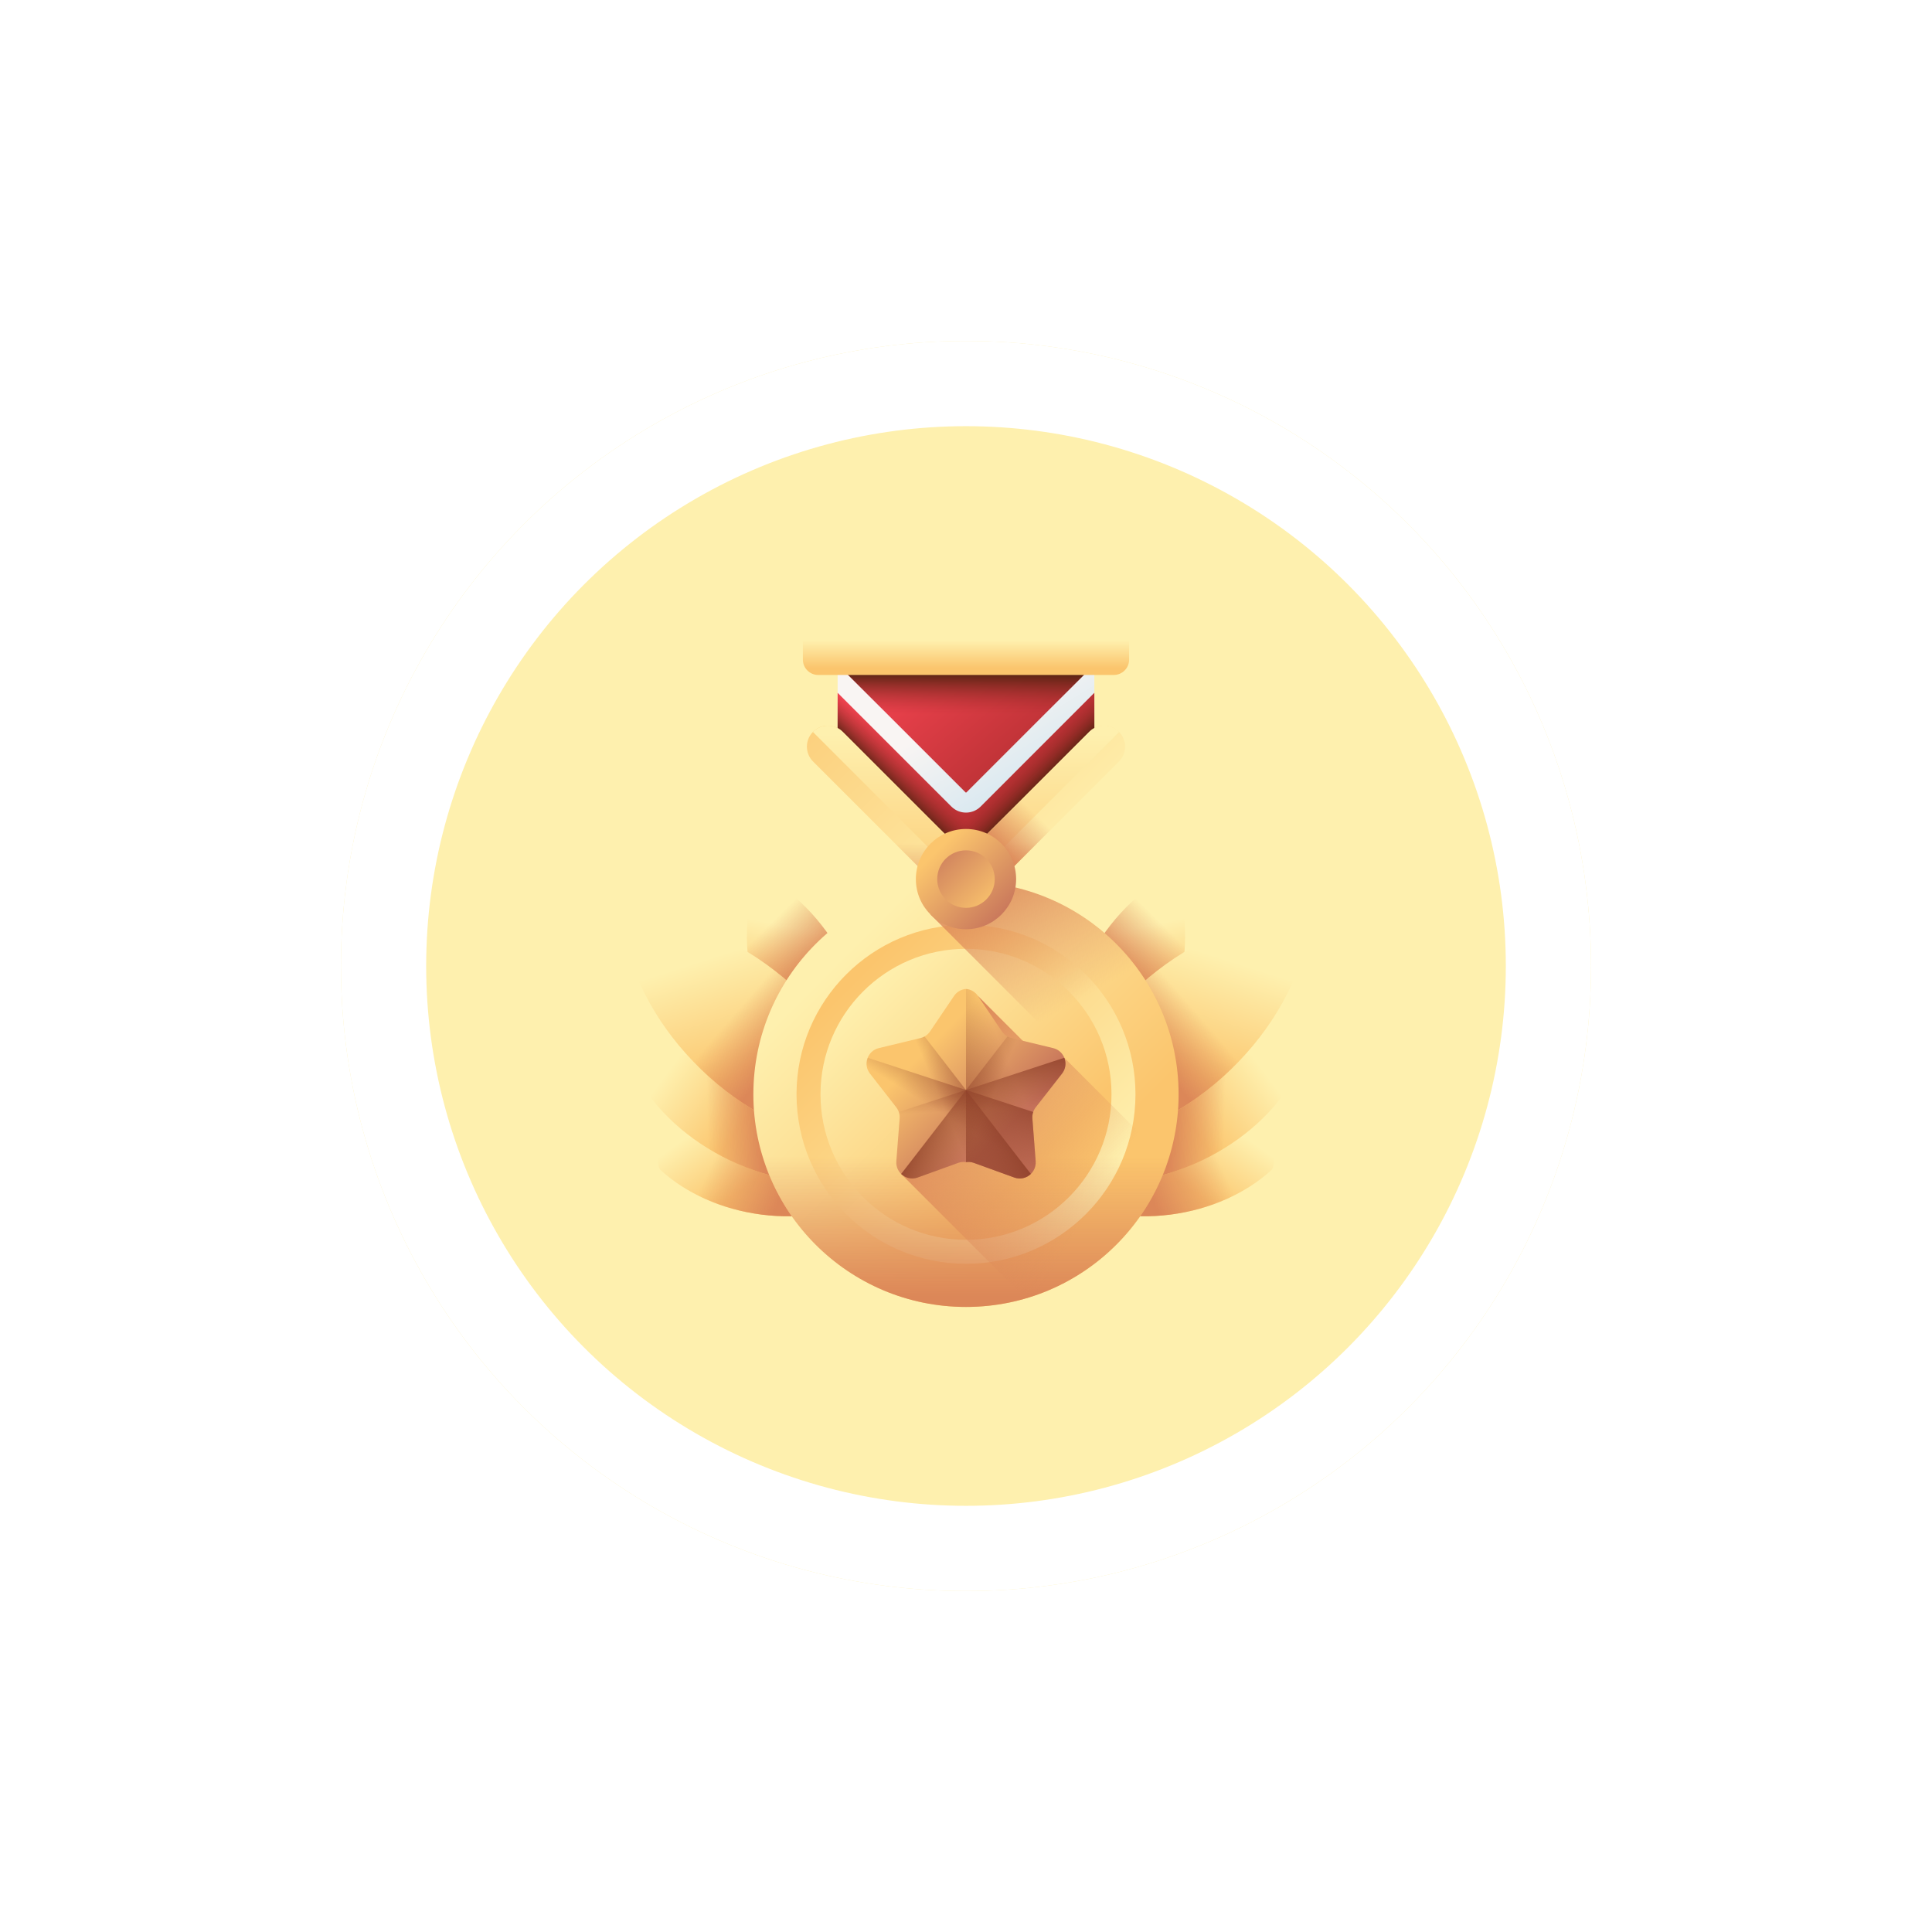 <svg width="68" height="68" viewBox="0 0 68 68" fill="none" xmlns="http://www.w3.org/2000/svg">
<g filter="url(#filter0_d_1804_29307)">
<circle cx="34" cy="34" r="22" fill="#FEF0AE"/>
<circle cx="34" cy="34" r="20.5" stroke="white" stroke-width="3"/>
</g>
<g clip-path="url(#clip0_1804_29307)">
<path d="M27.182 39.781C28.601 39.965 29.839 40.541 30.715 41.335C30.899 41.501 30.831 42.03 30.611 42.144C29.561 42.69 28.218 42.932 26.799 42.749C25.38 42.566 24.142 41.99 23.265 41.196C23.082 41.029 23.15 40.5 23.37 40.386C24.419 39.841 25.763 39.598 27.182 39.781Z" fill="url(#paint0_linear_1804_29307)"/>
<path d="M27.182 39.781C28.601 39.965 29.839 40.541 30.715 41.335C30.899 41.501 30.831 42.03 30.611 42.144C29.561 42.69 28.218 42.932 26.799 42.749C25.38 42.566 24.142 41.99 23.265 41.196C23.082 41.029 23.15 40.5 23.37 40.386C24.419 39.841 25.763 39.598 27.182 39.781Z" fill="url(#paint1_linear_1804_29307)"/>
<path d="M27.348 37.794C28.865 38.452 30.056 39.489 30.775 40.651C30.926 40.895 30.681 41.461 30.4 41.517C29.06 41.787 27.489 41.626 25.972 40.968C24.454 40.31 23.264 39.274 22.544 38.111C22.394 37.868 22.639 37.302 22.92 37.245C24.26 36.976 25.83 37.136 27.348 37.794Z" fill="url(#paint2_linear_1804_29307)"/>
<path d="M27.348 37.794C28.865 38.452 30.056 39.489 30.775 40.651C30.926 40.895 30.681 41.461 30.4 41.517C29.06 41.787 27.489 41.626 25.972 40.968C24.454 40.31 23.264 39.274 22.544 38.111C22.394 37.868 22.639 37.302 22.92 37.245C24.26 36.976 25.83 37.136 27.348 37.794Z" fill="url(#paint3_linear_1804_29307)"/>
<path d="M30.08 34.604C30.688 36.143 30.797 37.718 30.484 39.048C30.418 39.327 29.844 39.554 29.606 39.395C28.468 38.638 27.471 37.414 26.863 35.876C26.255 34.338 26.146 32.763 26.459 31.432C26.525 31.153 27.099 30.927 27.337 31.085C28.476 31.842 29.473 33.066 30.08 34.604Z" fill="url(#paint4_linear_1804_29307)"/>
<path d="M30.08 34.604C30.688 36.143 30.797 37.718 30.484 39.048C30.418 39.327 29.844 39.554 29.606 39.395C28.468 38.638 27.471 37.414 26.863 35.876C26.255 34.338 26.146 32.763 26.459 31.432C26.525 31.153 27.099 30.927 27.337 31.085C28.476 31.842 29.473 33.066 30.08 34.604Z" fill="url(#paint5_linear_1804_29307)"/>
<path d="M27.865 34.662C29.413 36.053 30.419 37.766 30.812 39.44C30.895 39.79 30.376 40.367 30.019 40.323C28.312 40.109 26.503 39.29 24.956 37.899C23.409 36.508 22.402 34.795 22.009 33.121C21.926 32.771 22.445 32.194 22.803 32.238C24.509 32.452 26.318 33.271 27.865 34.662Z" fill="url(#paint6_linear_1804_29307)"/>
<path d="M22.718 35.024C23.244 36.048 23.995 37.035 24.956 37.899C26.503 39.29 28.312 40.109 30.019 40.323C30.376 40.367 30.895 39.79 30.812 39.44C30.419 37.766 29.413 36.053 27.865 34.662C26.954 33.843 25.952 33.223 24.934 32.807L22.718 35.024Z" fill="url(#paint7_linear_1804_29307)"/>
<path d="M40.818 39.781C39.399 39.965 38.161 40.541 37.285 41.335C37.101 41.501 37.169 42.03 37.389 42.144C38.438 42.69 39.782 42.932 41.201 42.749C42.62 42.566 43.858 41.99 44.735 41.196C44.918 41.029 44.85 40.5 44.63 40.386C43.581 39.841 42.237 39.598 40.818 39.781Z" fill="url(#paint8_linear_1804_29307)"/>
<path d="M40.818 39.781C39.399 39.965 38.161 40.541 37.285 41.335C37.101 41.501 37.169 42.03 37.389 42.144C38.438 42.69 39.782 42.932 41.201 42.749C42.62 42.566 43.858 41.99 44.735 41.196C44.918 41.029 44.85 40.5 44.63 40.386C43.581 39.841 42.237 39.598 40.818 39.781Z" fill="url(#paint9_linear_1804_29307)"/>
<path d="M40.652 37.794C39.135 38.452 37.944 39.489 37.225 40.651C37.074 40.895 37.319 41.461 37.6 41.517C38.94 41.787 40.511 41.626 42.028 40.968C43.546 40.31 44.736 39.274 45.456 38.111C45.606 37.868 45.361 37.302 45.08 37.245C43.74 36.976 42.169 37.136 40.652 37.794Z" fill="url(#paint10_linear_1804_29307)"/>
<path d="M40.652 37.794C39.135 38.452 37.944 39.489 37.225 40.651C37.074 40.895 37.319 41.461 37.6 41.517C38.94 41.787 40.511 41.626 42.028 40.968C43.546 40.31 44.736 39.274 45.456 38.111C45.606 37.868 45.361 37.302 45.08 37.245C43.74 36.976 42.169 37.136 40.652 37.794Z" fill="url(#paint11_linear_1804_29307)"/>
<path d="M37.92 34.604C37.312 36.143 37.203 37.718 37.516 39.048C37.582 39.327 38.156 39.554 38.394 39.395C39.532 38.638 40.529 37.414 41.137 35.876C41.745 34.338 41.854 32.763 41.541 31.432C41.475 31.153 40.901 30.927 40.663 31.085C39.525 31.842 38.528 33.066 37.92 34.604Z" fill="url(#paint12_linear_1804_29307)"/>
<path d="M37.92 34.604C37.312 36.143 37.203 37.718 37.516 39.048C37.582 39.327 38.156 39.554 38.394 39.395C39.532 38.638 40.529 37.414 41.137 35.876C41.745 34.338 41.854 32.763 41.541 31.432C41.475 31.153 40.901 30.927 40.663 31.085C39.525 31.842 38.528 33.066 37.92 34.604Z" fill="url(#paint13_linear_1804_29307)"/>
<path d="M40.135 34.662C38.587 36.053 37.581 37.766 37.188 39.44C37.105 39.79 37.624 40.367 37.981 40.323C39.688 40.109 41.497 39.29 43.044 37.899C44.592 36.508 45.597 34.795 45.991 33.121C46.074 32.771 45.555 32.194 45.197 32.238C43.491 32.452 41.682 33.271 40.135 34.662Z" fill="url(#paint14_linear_1804_29307)"/>
<path d="M45.282 35.024C44.756 36.048 44.004 37.035 43.044 37.899C41.497 39.29 39.688 40.109 37.981 40.323C37.624 40.367 37.105 39.79 37.188 39.44C37.581 37.766 38.587 36.053 40.135 34.662C41.046 33.843 42.048 33.223 43.066 32.807L45.282 35.024Z" fill="url(#paint15_linear_1804_29307)"/>
<path d="M34 46C38.133 46 41.483 42.65 41.483 38.516C41.483 34.383 38.133 31.033 34 31.033C29.867 31.033 26.516 34.383 26.516 38.516C26.516 42.65 29.867 46 34 46Z" fill="url(#paint16_linear_1804_29307)"/>
<path d="M34 44.481C37.294 44.481 39.965 41.811 39.965 38.516C39.965 35.222 37.294 32.551 34 32.551C30.706 32.551 28.035 35.222 28.035 38.516C28.035 41.811 30.706 44.481 34 44.481Z" fill="url(#paint17_linear_1804_29307)"/>
<path d="M34 43.637C36.828 43.637 39.121 41.345 39.121 38.516C39.121 35.688 36.828 33.395 34 33.395C31.172 33.395 28.879 35.688 28.879 38.516C28.879 41.345 31.172 43.637 34 43.637Z" fill="url(#paint18_linear_1804_29307)"/>
<path d="M26.516 38.516C26.516 42.65 29.867 46 34 46C38.133 46 41.483 42.65 41.483 38.516C41.483 38.487 41.483 38.459 41.482 38.43H26.517C26.517 38.459 26.516 38.487 26.516 38.516Z" fill="url(#paint19_linear_1804_29307)"/>
<path d="M36.099 45.701C38.457 45.014 40.334 43.197 41.104 40.875L37.459 37.23L36.637 37.271L34.42 35.053L31.717 41.319L36.099 45.701Z" fill="url(#paint20_linear_1804_29307)"/>
<path d="M37.069 36.89L35.601 36.536C35.465 36.503 35.345 36.42 35.266 36.304L34.42 35.053C34.318 34.902 34.161 34.821 34 34.807C33.839 34.821 33.682 34.902 33.58 35.053L32.734 36.304C32.655 36.42 32.536 36.503 32.399 36.536L30.931 36.89C30.533 36.986 30.367 37.462 30.619 37.785L31.547 38.976C31.633 39.087 31.675 39.226 31.664 39.366L31.548 40.871C31.517 41.279 31.917 41.584 32.302 41.444L33.722 40.93C33.812 40.898 33.907 40.889 34 40.904C34.093 40.889 34.188 40.898 34.278 40.93L35.698 41.444C36.083 41.584 36.483 41.279 36.452 40.871L36.336 39.366C36.325 39.226 36.367 39.087 36.453 38.976L37.381 37.785C37.633 37.462 37.467 36.986 37.069 36.89Z" fill="url(#paint21_linear_1804_29307)"/>
<path d="M34.278 40.93L35.698 41.444C36.083 41.584 36.483 41.279 36.452 40.871L36.336 39.366C36.325 39.226 36.367 39.087 36.453 38.976L37.381 37.785C37.633 37.462 37.467 36.986 37.069 36.89L35.601 36.536C35.465 36.503 35.345 36.42 35.266 36.304L34.42 35.053C34.318 34.902 34.161 34.821 34 34.807V40.904C34.093 40.889 34.189 40.898 34.278 40.93Z" fill="url(#paint22_linear_1804_29307)"/>
<path d="M37.069 36.89L35.601 36.536C35.551 36.524 35.503 36.505 35.459 36.48L31.718 41.319C31.864 41.461 32.086 41.523 32.302 41.444L33.722 40.93C33.811 40.898 33.907 40.889 34 40.904C34.093 40.889 34.188 40.898 34.278 40.93L35.698 41.444C36.083 41.584 36.483 41.279 36.452 40.871L36.336 39.366C36.325 39.226 36.367 39.087 36.453 38.976L37.381 37.785C37.633 37.462 37.467 36.986 37.069 36.89Z" fill="url(#paint23_linear_1804_29307)"/>
<path d="M30.931 36.89L32.399 36.536C32.449 36.524 32.497 36.505 32.541 36.48L36.282 41.319C36.136 41.461 35.914 41.523 35.698 41.444L34.278 40.93C34.188 40.898 34.093 40.889 34 40.904C33.907 40.889 33.812 40.898 33.722 40.93L32.302 41.444C31.917 41.584 31.517 41.279 31.548 40.871L31.664 39.366C31.675 39.226 31.633 39.087 31.547 38.976L30.619 37.785C30.367 37.462 30.533 36.986 30.931 36.89Z" fill="url(#paint24_linear_1804_29307)"/>
<path d="M30.541 37.23C30.471 37.406 30.488 37.616 30.619 37.785L31.547 38.976C31.633 39.087 31.675 39.226 31.664 39.366L31.548 40.871C31.517 41.279 31.917 41.584 32.302 41.444L33.722 40.93C33.812 40.898 33.907 40.889 34 40.904C34.093 40.889 34.188 40.898 34.278 40.93L35.698 41.444C36.083 41.584 36.483 41.279 36.452 40.871L36.336 39.366C36.33 39.288 36.34 39.211 36.365 39.138L30.541 37.23Z" fill="url(#paint25_linear_1804_29307)"/>
<path d="M37.46 37.23C37.53 37.406 37.513 37.616 37.382 37.785L36.454 38.976C36.367 39.087 36.325 39.226 36.336 39.366L36.453 40.871C36.484 41.279 36.083 41.584 35.698 41.444L34.279 40.93C34.189 40.898 34.093 40.889 34.001 40.904C33.908 40.889 33.812 40.898 33.722 40.93L32.303 41.444C31.918 41.584 31.517 41.279 31.549 40.871L31.665 39.366C31.671 39.288 31.66 39.211 31.635 39.138L37.46 37.23Z" fill="url(#paint26_linear_1804_29307)"/>
<path d="M34 31.033C33.969 31.033 33.938 31.034 33.907 31.034L32.752 32.189L41.183 40.62C41.378 39.953 41.483 39.247 41.483 38.516C41.483 34.383 38.133 31.033 34 31.033Z" fill="url(#paint27_linear_1804_29307)"/>
<path d="M29.482 22.157V26.11L34 30.627L38.517 26.11V22.157H29.482Z" fill="url(#paint28_linear_1804_29307)"/>
<path d="M29.482 22.157V23.387L33.985 27.89C33.993 27.898 34.007 27.898 34.015 27.89L38.517 23.387V22.157H29.482Z" fill="url(#paint29_linear_1804_29307)"/>
<path d="M29.482 22.157V23.387L33.985 27.89C33.993 27.898 34.007 27.898 34.015 27.89L38.517 23.387V22.157H29.482Z" fill="url(#paint30_linear_1804_29307)"/>
<path d="M34 28.601C33.813 28.601 33.627 28.53 33.486 28.389L29.482 24.385V26.11L34 30.628L38.517 26.11V24.385L34.514 28.389C34.372 28.53 34.186 28.601 34 28.601Z" fill="url(#paint31_linear_1804_29307)"/>
<path d="M34 28.601C33.813 28.601 33.627 28.53 33.486 28.389L29.482 24.385V26.11L34 30.628L38.517 26.11V24.385L34.514 28.389C34.372 28.53 34.186 28.601 34 28.601Z" fill="url(#paint32_linear_1804_29307)"/>
<path d="M34 28.601C34.186 28.601 34.372 28.53 34.514 28.389L38.517 24.385V26.11L34 30.628L29.482 26.11V24.385L33.486 28.389C33.627 28.53 33.813 28.601 34 28.601Z" fill="url(#paint33_linear_1804_29307)"/>
<path d="M33.504 29.601L29.66 25.757C29.372 25.469 28.904 25.469 28.616 25.757C28.328 26.045 28.328 26.513 28.616 26.801L34 32.185L39.384 26.801C39.672 26.513 39.672 26.045 39.384 25.757C39.095 25.469 38.628 25.469 38.34 25.757L34.495 29.601C34.222 29.875 33.778 29.875 33.504 29.601Z" fill="url(#paint34_linear_1804_29307)"/>
<path d="M28.616 25.766L33.433 30.583C33.746 30.896 34.254 30.896 34.567 30.583L39.384 25.766C39.385 25.764 39.386 25.763 39.388 25.761C39.386 25.76 39.385 25.758 39.384 25.757C39.096 25.469 38.628 25.469 38.34 25.757L34.495 29.601C34.222 29.875 33.778 29.875 33.505 29.601L29.66 25.757C29.372 25.469 28.904 25.469 28.616 25.757C28.615 25.758 28.614 25.76 28.612 25.761C28.613 25.763 28.615 25.764 28.616 25.766Z" fill="url(#paint35_linear_1804_29307)"/>
<path d="M34 32.185L37.8 28.384H35.712L34.495 29.601C34.221 29.875 33.778 29.875 33.504 29.601L32.287 28.384H30.199L34 32.185Z" fill="url(#paint36_linear_1804_29307)"/>
<path d="M33.529 31.714L34 32.185L38.82 27.365H36.732L34.495 29.601C34.229 29.867 33.804 29.874 33.529 29.624V31.714Z" fill="url(#paint37_linear_1804_29307)"/>
<path d="M34 32.706C34.974 32.706 35.764 31.916 35.764 30.941C35.764 29.967 34.974 29.177 34 29.177C33.025 29.177 32.235 29.967 32.235 30.941C32.235 31.916 33.025 32.706 34 32.706Z" fill="url(#paint38_linear_1804_29307)"/>
<path d="M34 31.953C34.558 31.953 35.011 31.5 35.011 30.941C35.011 30.382 34.558 29.93 34 29.93C33.441 29.93 32.988 30.382 32.988 30.941C32.988 31.5 33.441 31.953 34 31.953Z" fill="url(#paint39_linear_1804_29307)"/>
<path d="M39.2 23.757H28.8C28.501 23.757 28.259 23.515 28.259 23.216V22.541C28.259 22.242 28.501 22 28.8 22H39.2C39.499 22 39.741 22.242 39.741 22.541V23.216C39.741 23.515 39.499 23.757 39.2 23.757Z" fill="url(#paint40_linear_1804_29307)"/>
</g>
<defs>
<filter id="filter0_d_1804_29307" x="0" y="0" width="68" height="68" filterUnits="userSpaceOnUse" color-interpolation-filters="sRGB">
<feFlood flood-opacity="0" result="BackgroundImageFix"/>
<feColorMatrix in="SourceAlpha" type="matrix" values="0 0 0 0 0 0 0 0 0 0 0 0 0 0 0 0 0 0 127 0" result="hardAlpha"/>
<feOffset/>
<feGaussianBlur stdDeviation="6"/>
<feComposite in2="hardAlpha" operator="out"/>
<feColorMatrix type="matrix" values="0 0 0 0 0.212 0 0 0 0 0.271 0 0 0 0 0.31 0 0 0 0.16 0"/>
<feBlend mode="normal" in2="BackgroundImageFix" result="effect1_dropShadow_1804_29307"/>
<feBlend mode="normal" in="SourceGraphic" in2="effect1_dropShadow_1804_29307" result="shape"/>
</filter>
<linearGradient id="paint0_linear_1804_29307" x1="25.422" y1="39.103" x2="26.975" y2="41.244" gradientUnits="userSpaceOnUse">
<stop stop-color="#FEF0AE"/>
<stop offset="1" stop-color="#FBC56D"/>
</linearGradient>
<linearGradient id="paint1_linear_1804_29307" x1="25.281" y1="40.476" x2="27.728" y2="41.605" gradientUnits="userSpaceOnUse">
<stop stop-color="#DC8758" stop-opacity="0"/>
<stop offset="0.996" stop-color="#DC8758" stop-opacity="0.996"/>
<stop offset="1" stop-color="#DC8758"/>
</linearGradient>
<linearGradient id="paint2_linear_1804_29307" x1="23.829" y1="37.278" x2="26.394" y2="39.184" gradientUnits="userSpaceOnUse">
<stop stop-color="#FEF0AE"/>
<stop offset="1" stop-color="#FBC56D"/>
</linearGradient>
<linearGradient id="paint3_linear_1804_29307" x1="24.904" y1="39.41" x2="26.849" y2="39.378" gradientUnits="userSpaceOnUse">
<stop stop-color="#DC8758" stop-opacity="0"/>
<stop offset="0.996" stop-color="#DC8758" stop-opacity="0.996"/>
<stop offset="1" stop-color="#DC8758"/>
</linearGradient>
<linearGradient id="paint4_linear_1804_29307" x1="28.982" y1="32.894" x2="28.393" y2="35.599" gradientUnits="userSpaceOnUse">
<stop stop-color="#FEF0AE"/>
<stop offset="1" stop-color="#FBC56D"/>
</linearGradient>
<linearGradient id="paint5_linear_1804_29307" x1="26.44" y1="33.166" x2="27.946" y2="34.703" gradientUnits="userSpaceOnUse">
<stop stop-color="#DC8758" stop-opacity="0"/>
<stop offset="0.996" stop-color="#DC8758" stop-opacity="0.996"/>
<stop offset="1" stop-color="#DC8758"/>
</linearGradient>
<linearGradient id="paint6_linear_1804_29307" x1="25.535" y1="33.544" x2="26.829" y2="37.59" gradientUnits="userSpaceOnUse">
<stop stop-color="#FEF0AE"/>
<stop offset="1" stop-color="#FBC56D"/>
</linearGradient>
<linearGradient id="paint7_linear_1804_29307" x1="25.796" y1="35.747" x2="27.459" y2="37.19" gradientUnits="userSpaceOnUse">
<stop stop-color="#DC8758" stop-opacity="0"/>
<stop offset="0.996" stop-color="#DC8758" stop-opacity="0.996"/>
<stop offset="1" stop-color="#DC8758"/>
</linearGradient>
<linearGradient id="paint8_linear_1804_29307" x1="42.578" y1="39.103" x2="41.025" y2="41.244" gradientUnits="userSpaceOnUse">
<stop stop-color="#FEF0AE"/>
<stop offset="1" stop-color="#FBC56D"/>
</linearGradient>
<linearGradient id="paint9_linear_1804_29307" x1="42.719" y1="40.476" x2="40.272" y2="41.605" gradientUnits="userSpaceOnUse">
<stop stop-color="#DC8758" stop-opacity="0"/>
<stop offset="0.996" stop-color="#DC8758" stop-opacity="0.996"/>
<stop offset="1" stop-color="#DC8758"/>
</linearGradient>
<linearGradient id="paint10_linear_1804_29307" x1="44.171" y1="37.278" x2="41.606" y2="39.184" gradientUnits="userSpaceOnUse">
<stop stop-color="#FEF0AE"/>
<stop offset="1" stop-color="#FBC56D"/>
</linearGradient>
<linearGradient id="paint11_linear_1804_29307" x1="43.096" y1="39.41" x2="41.15" y2="39.378" gradientUnits="userSpaceOnUse">
<stop stop-color="#DC8758" stop-opacity="0"/>
<stop offset="0.996" stop-color="#DC8758" stop-opacity="0.996"/>
<stop offset="1" stop-color="#DC8758"/>
</linearGradient>
<linearGradient id="paint12_linear_1804_29307" x1="39.018" y1="32.894" x2="39.607" y2="35.599" gradientUnits="userSpaceOnUse">
<stop stop-color="#FEF0AE"/>
<stop offset="1" stop-color="#FBC56D"/>
</linearGradient>
<linearGradient id="paint13_linear_1804_29307" x1="41.56" y1="33.166" x2="40.054" y2="34.703" gradientUnits="userSpaceOnUse">
<stop stop-color="#DC8758" stop-opacity="0"/>
<stop offset="0.996" stop-color="#DC8758" stop-opacity="0.996"/>
<stop offset="1" stop-color="#DC8758"/>
</linearGradient>
<linearGradient id="paint14_linear_1804_29307" x1="42.465" y1="33.544" x2="41.17" y2="37.59" gradientUnits="userSpaceOnUse">
<stop stop-color="#FEF0AE"/>
<stop offset="1" stop-color="#FBC56D"/>
</linearGradient>
<linearGradient id="paint15_linear_1804_29307" x1="42.204" y1="35.747" x2="40.541" y2="37.19" gradientUnits="userSpaceOnUse">
<stop stop-color="#DC8758" stop-opacity="0"/>
<stop offset="0.996" stop-color="#DC8758" stop-opacity="0.996"/>
<stop offset="1" stop-color="#DC8758"/>
</linearGradient>
<linearGradient id="paint16_linear_1804_29307" x1="29.386" y1="33.903" x2="37.279" y2="41.795" gradientUnits="userSpaceOnUse">
<stop stop-color="#FEF0AE"/>
<stop offset="1" stop-color="#FBC56D"/>
</linearGradient>
<linearGradient id="paint17_linear_1804_29307" x1="37.874" y1="42.391" x2="30.013" y2="34.529" gradientUnits="userSpaceOnUse">
<stop stop-color="#FEF0AE"/>
<stop offset="1" stop-color="#FBC56D"/>
</linearGradient>
<linearGradient id="paint18_linear_1804_29307" x1="30.277" y1="34.794" x2="36.405" y2="40.922" gradientUnits="userSpaceOnUse">
<stop stop-color="#FEF0AE"/>
<stop offset="1" stop-color="#FBC56D"/>
</linearGradient>
<linearGradient id="paint19_linear_1804_29307" x1="34" y1="40.706" x2="34" y2="45.618" gradientUnits="userSpaceOnUse">
<stop stop-color="#DC8758" stop-opacity="0"/>
<stop offset="0.996" stop-color="#DC8758" stop-opacity="0.996"/>
<stop offset="1" stop-color="#DC8758"/>
</linearGradient>
<linearGradient id="paint20_linear_1804_29307" x1="38.482" y1="42.406" x2="32.302" y2="38.515" gradientUnits="userSpaceOnUse">
<stop stop-color="#DC8758" stop-opacity="0"/>
<stop offset="0.996" stop-color="#DC8758" stop-opacity="0.996"/>
<stop offset="1" stop-color="#DC8758"/>
</linearGradient>
<linearGradient id="paint21_linear_1804_29307" x1="32.441" y1="37.094" x2="35.252" y2="39.905" gradientUnits="userSpaceOnUse">
<stop stop-color="#FBC56D"/>
<stop offset="1" stop-color="#C5715A"/>
</linearGradient>
<linearGradient id="paint22_linear_1804_29307" x1="35.684" y1="37.86" x2="31.799" y2="39.467" gradientUnits="userSpaceOnUse">
<stop stop-color="#8C3D27" stop-opacity="0"/>
<stop offset="1" stop-color="#8C3D27"/>
</linearGradient>
<linearGradient id="paint23_linear_1804_29307" x1="34.67" y1="39.239" x2="32.543" y2="38.328" gradientUnits="userSpaceOnUse">
<stop stop-color="#8C3D27" stop-opacity="0"/>
<stop offset="1" stop-color="#8C3D27"/>
</linearGradient>
<linearGradient id="paint24_linear_1804_29307" x1="33.33" y1="39.239" x2="35.457" y2="38.328" gradientUnits="userSpaceOnUse">
<stop stop-color="#8C3D27" stop-opacity="0"/>
<stop offset="1" stop-color="#8C3D27"/>
</linearGradient>
<linearGradient id="paint25_linear_1804_29307" x1="33.377" y1="39.346" x2="34.745" y2="37.148" gradientUnits="userSpaceOnUse">
<stop stop-color="#8C3D27" stop-opacity="0"/>
<stop offset="1" stop-color="#8C3D27"/>
</linearGradient>
<linearGradient id="paint26_linear_1804_29307" x1="34.518" y1="39.068" x2="34.404" y2="36.919" gradientUnits="userSpaceOnUse">
<stop stop-color="#8C3D27" stop-opacity="0"/>
<stop offset="1" stop-color="#8C3D27"/>
</linearGradient>
<linearGradient id="paint27_linear_1804_29307" x1="37.688" y1="35.355" x2="34.801" y2="30.304" gradientUnits="userSpaceOnUse">
<stop stop-color="#DC8758" stop-opacity="0"/>
<stop offset="0.996" stop-color="#DC8758" stop-opacity="0.996"/>
<stop offset="1" stop-color="#DC8758"/>
</linearGradient>
<linearGradient id="paint28_linear_1804_29307" x1="34.334" y1="24.667" x2="36.193" y2="27.632" gradientUnits="userSpaceOnUse">
<stop stop-color="#F9F5F3"/>
<stop offset="1" stop-color="#D8E8F0"/>
</linearGradient>
<linearGradient id="paint29_linear_1804_29307" x1="32.48" y1="21.03" x2="38.253" y2="27.649" gradientUnits="userSpaceOnUse">
<stop stop-color="#FD4755"/>
<stop offset="1" stop-color="#A72B2B"/>
</linearGradient>
<linearGradient id="paint30_linear_1804_29307" x1="34" y1="25.129" x2="34" y2="23.575" gradientUnits="userSpaceOnUse">
<stop stop-color="#A72B2B" stop-opacity="0"/>
<stop offset="1" stop-color="#42210B"/>
</linearGradient>
<linearGradient id="paint31_linear_1804_29307" x1="31.254" y1="22.099" x2="37.027" y2="28.719" gradientUnits="userSpaceOnUse">
<stop stop-color="#FD4755"/>
<stop offset="1" stop-color="#A72B2B"/>
</linearGradient>
<linearGradient id="paint32_linear_1804_29307" x1="35.788" y1="27.035" x2="36.591" y2="27.839" gradientUnits="userSpaceOnUse">
<stop stop-color="#A72B2B" stop-opacity="0"/>
<stop offset="1" stop-color="#42210B"/>
</linearGradient>
<linearGradient id="paint33_linear_1804_29307" x1="32.212" y1="27.035" x2="31.408" y2="27.839" gradientUnits="userSpaceOnUse">
<stop stop-color="#A72B2B" stop-opacity="0"/>
<stop offset="1" stop-color="#42210B"/>
</linearGradient>
<linearGradient id="paint34_linear_1804_29307" x1="38.079" y1="30.358" x2="28.429" y2="20.708" gradientUnits="userSpaceOnUse">
<stop stop-color="#FEF0AE"/>
<stop offset="1" stop-color="#FBC56D"/>
</linearGradient>
<linearGradient id="paint35_linear_1804_29307" x1="34" y1="25.843" x2="34" y2="32.433" gradientUnits="userSpaceOnUse">
<stop stop-color="#FEF0AE"/>
<stop offset="1" stop-color="#FBC56D"/>
</linearGradient>
<linearGradient id="paint36_linear_1804_29307" x1="34" y1="29.671" x2="34" y2="31.837" gradientUnits="userSpaceOnUse">
<stop stop-color="#DC8758" stop-opacity="0"/>
<stop offset="0.996" stop-color="#DC8758" stop-opacity="0.996"/>
<stop offset="1" stop-color="#DC8758"/>
</linearGradient>
<linearGradient id="paint37_linear_1804_29307" x1="36.224" y1="28.444" x2="34.906" y2="29.785" gradientUnits="userSpaceOnUse">
<stop stop-color="#DC8758" stop-opacity="0"/>
<stop offset="0.996" stop-color="#DC8758" stop-opacity="0.996"/>
<stop offset="1" stop-color="#DC8758"/>
</linearGradient>
<linearGradient id="paint38_linear_1804_29307" x1="32.988" y1="29.929" x2="35.483" y2="32.425" gradientUnits="userSpaceOnUse">
<stop stop-color="#FBC56D"/>
<stop offset="1" stop-color="#C5715A"/>
</linearGradient>
<linearGradient id="paint39_linear_1804_29307" x1="34.988" y1="31.929" x2="32.65" y2="29.592" gradientUnits="userSpaceOnUse">
<stop stop-color="#FBC56D"/>
<stop offset="1" stop-color="#C5715A"/>
</linearGradient>
<linearGradient id="paint40_linear_1804_29307" x1="34" y1="22.533" x2="34" y2="23.514" gradientUnits="userSpaceOnUse">
<stop stop-color="#FEF0AE"/>
<stop offset="1" stop-color="#FBC56D"/>
</linearGradient>
<clipPath id="clip0_1804_29307">
<rect width="24" height="24" fill="white" transform="translate(22 22)"/>
</clipPath>
</defs>
</svg>
